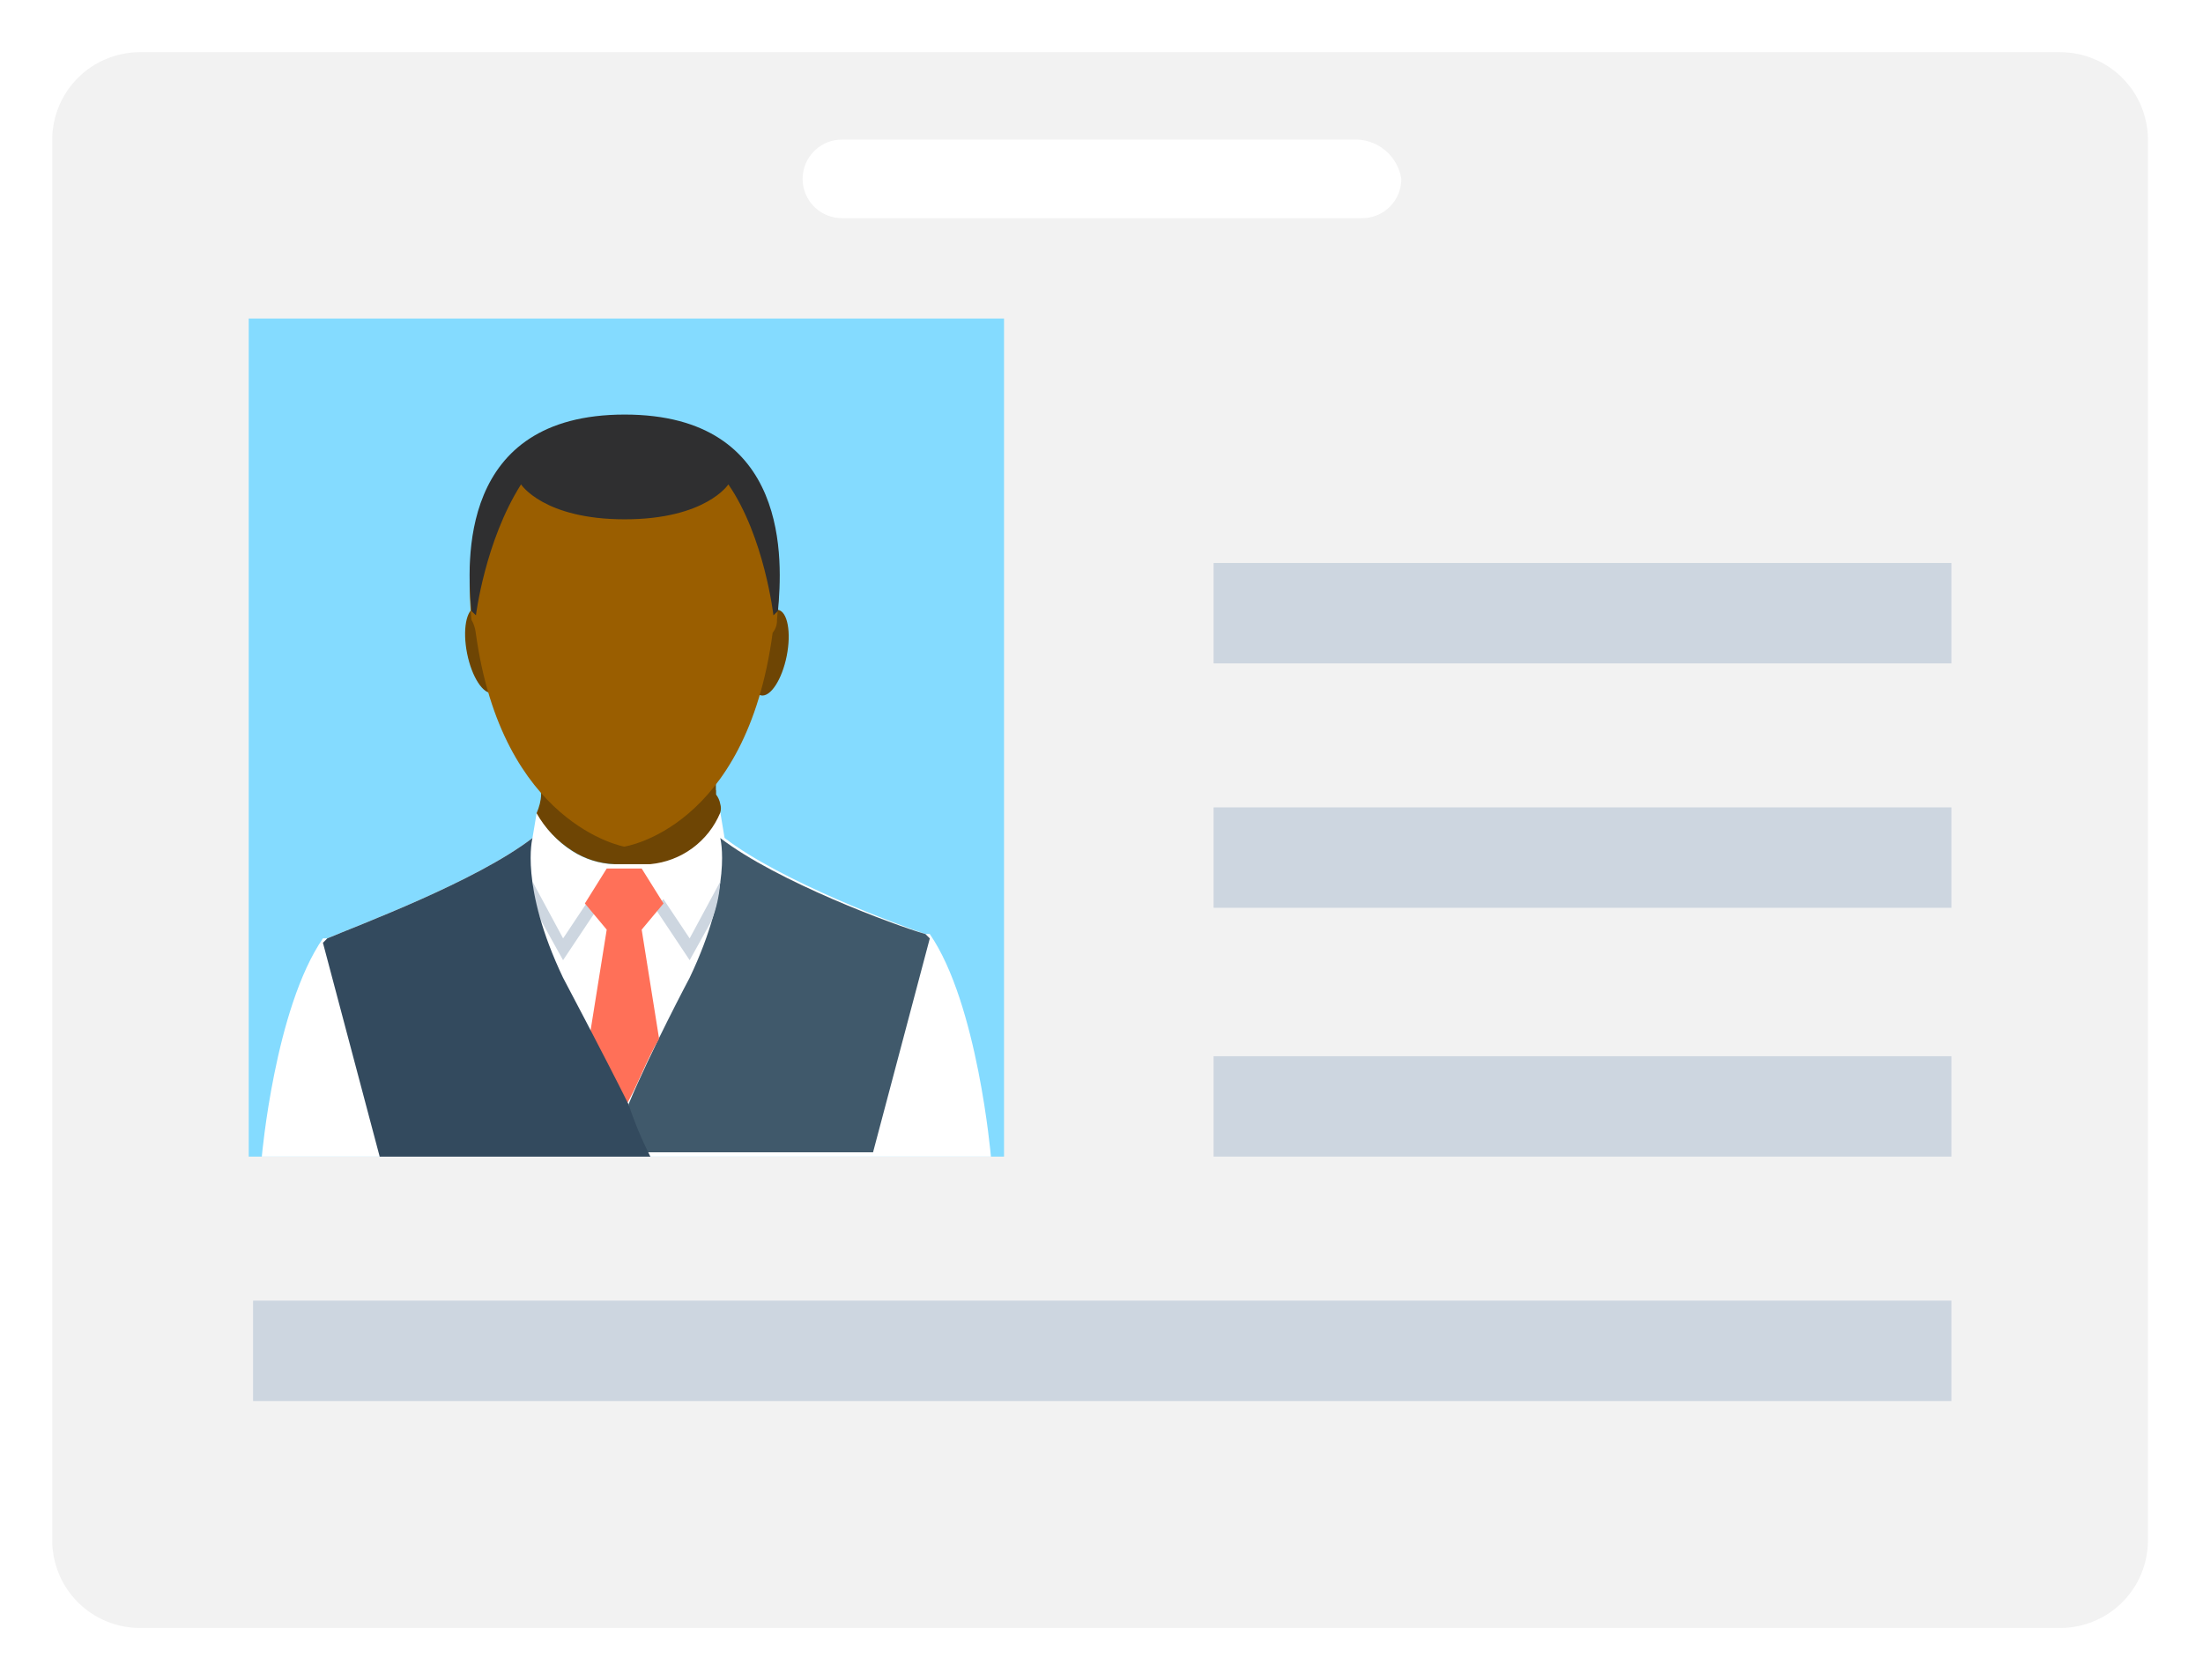 <svg width="253" height="193" viewBox="0 0 253 193" fill="none" xmlns="http://www.w3.org/2000/svg">
<g filter="url(#filter0_d_2006_10823)">
<path d="M236.646 3H16.028C13.371 3.008 10.825 4.067 8.946 5.946C7.067 7.825 6.008 10.371 6 13.028L6 173.979C6.008 176.636 7.067 179.182 8.946 181.061C10.825 182.94 13.371 183.999 16.028 184.007H236.646C239.303 183.999 241.849 182.94 243.728 181.061C245.607 179.182 246.666 176.636 246.674 173.979V13.028C246.666 10.371 245.607 7.825 243.728 5.946C241.849 4.067 239.303 3.008 236.646 3Z" fill="#F2F2F2"/>
</g>
<path d="M155.919 16.036H96.755C96.157 16.027 95.563 16.137 95.007 16.36C94.452 16.583 93.947 16.914 93.52 17.334C93.094 17.754 92.756 18.254 92.525 18.806C92.294 19.358 92.175 19.95 92.175 20.549C92.175 21.147 92.294 21.739 92.525 22.291C92.756 22.843 93.094 23.344 93.52 23.764C93.947 24.183 94.452 24.514 95.007 24.737C95.563 24.96 96.157 25.07 96.755 25.061H156.419C157.012 25.064 157.6 24.949 158.149 24.723C158.698 24.497 159.196 24.165 159.616 23.745C160.035 23.325 160.368 22.827 160.594 22.278C160.819 21.73 160.934 21.142 160.932 20.548C160.744 19.334 160.143 18.221 159.23 17.399C158.316 16.577 157.147 16.095 155.919 16.036Z" fill="white"/>
<path d="M115.306 36.594H28.564V132.863H115.306V36.594Z" fill="#84DBFF"/>
<path d="M224.11 64.672H139.373V76.204H224.11V64.672Z" fill="#CDD6E0"/>
<path d="M224.11 92.751H139.373V104.283H224.11V92.751Z" fill="#CDD6E0"/>
<path d="M224.11 121.331H139.373V132.863H224.11V121.331Z" fill="#CDD6E0"/>
<path d="M224.11 149.409H29.064V160.941H224.11V149.409Z" fill="#CDD6E0"/>
<path d="M57.579 74.284C57.036 71.569 55.715 69.543 54.629 69.761C53.542 69.978 53.102 72.355 53.645 75.071C54.188 77.786 55.509 79.811 56.595 79.594C57.681 79.377 58.122 76.999 57.579 74.284Z" fill="#6E4504"/>
<path d="M89.363 70.051C88.276 69.833 86.956 71.859 86.412 74.574C85.869 77.289 86.31 79.667 87.396 79.884C88.483 80.101 89.803 78.076 90.347 75.361C90.89 72.645 90.449 70.268 89.363 70.051Z" fill="#6E4504"/>
<path d="M113.801 132.863H30.067C30.067 132.863 31.567 115.815 37.087 107.793H37.587C41.097 106.293 54.635 101.275 61.153 96.261L61.653 93.253C61.653 93.253 64.16 98.769 70.177 99.27H74.189C75.966 98.958 77.652 98.257 79.126 97.216C80.599 96.176 81.825 94.823 82.713 93.253L83.213 96.261C89.731 101.275 103.269 106.289 106.277 107.292H106.777C112.297 115.314 113.801 132.863 113.801 132.863Z" fill="white"/>
<path d="M62.158 105.788L64.665 110.301L68.676 104.284L67.676 103.284L64.668 107.797L61.158 101.279C61.251 102.825 61.588 104.347 62.158 105.788Z" fill="#CDD6E0"/>
<path d="M82.716 93.362C82.04 94.981 80.936 96.387 79.522 97.427C78.109 98.468 76.439 99.104 74.692 99.269H70.562C68.841 99.204 67.169 98.677 65.723 97.742C64.022 96.657 62.614 95.171 61.623 93.413C61.931 92.729 62.113 91.996 62.159 91.247V89.747C67.173 95.764 72.187 96.767 72.187 96.767C72.187 96.767 77.703 95.767 82.215 89.747V91.247C82.471 91.566 82.643 91.944 82.715 92.347C82.816 92.678 82.817 93.031 82.716 93.362Z" fill="#6E4504"/>
<path d="M82.213 92.247C77.7 97.762 72.686 98.264 72.185 98.264C71.685 98.264 66.669 97.264 62.157 92.247V90.747C67.171 96.764 72.185 97.767 72.185 97.767C72.185 97.767 77.7 96.767 82.213 90.747V92.247Z" fill="#6E4504"/>
<path d="M89.233 71.186C89.258 71.731 89.08 72.265 88.733 72.686C85.725 95.249 71.685 97.255 71.685 97.255C71.685 97.255 57.646 94.748 54.637 72.686C54.575 72.157 54.405 71.646 54.137 71.186C53.637 65.67 52.637 48.623 71.185 48.623C90.737 48.625 89.734 65.672 89.233 71.186Z" fill="#9A5E00"/>
<path d="M72.186 126.847V132.367H100.264L106.782 107.798L106.282 107.298C102.772 106.298 89.234 101.281 82.716 96.267C82.716 96.267 84.216 101.783 79.206 112.312C79.205 112.306 74.692 120.83 72.186 126.847Z" fill="#40596B"/>
<path d="M81.712 105.788L79.205 110.301L75.194 104.284L76.194 103.284L79.202 107.797L82.712 101.279C82.619 102.825 82.282 104.347 81.712 105.788Z" fill="#CDD6E0"/>
<path d="M73.693 106.79L75.693 119.325C74.193 121.832 73.186 124.841 71.682 127.347C70.547 124.576 69.207 121.895 67.671 119.325L69.677 106.79L67.17 103.782L69.677 99.771H73.693L76.2 103.782L73.693 106.79Z" fill="#FF7058"/>
<path d="M74.693 132.868H43.604L37.086 108.299L37.586 107.799C41.096 106.299 54.634 101.281 61.152 96.267C61.152 96.267 59.652 101.783 64.662 112.312C64.662 112.312 69.175 120.836 72.183 126.853C72.868 128.918 73.707 130.929 74.693 132.868Z" fill="#334A5E"/>
<path d="M89.342 70.186L88.824 70.686C88.824 70.686 87.789 61.661 83.648 55.644C83.648 55.644 81.06 59.655 71.743 59.655C62.426 59.655 59.838 55.644 59.838 55.644C55.697 62.166 54.658 70.686 54.658 70.686L54.14 70.186C53.622 64.67 52.587 47.623 71.74 47.623C90.893 47.623 89.858 64.672 89.342 70.186Z" fill="#2F2F30"/>
<defs>
<filter id="filter0_d_2006_10823" x="0" y="0" width="252.674" height="193.007" filterUnits="userSpaceOnUse" color-interpolation-filters="sRGB">
<feFlood flood-opacity="0" result="BackgroundImageFix"/>
<feColorMatrix in="SourceAlpha" type="matrix" values="0 0 0 0 0 0 0 0 0 0 0 0 0 0 0 0 0 0 127 0" result="hardAlpha"/>
<feOffset dy="3"/>
<feGaussianBlur stdDeviation="3"/>
<feColorMatrix type="matrix" values="0 0 0 0 0 0 0 0 0 0 0 0 0 0 0 0 0 0 0.161 0"/>
<feBlend mode="normal" in2="BackgroundImageFix" result="effect1_dropShadow_2006_10823"/>
<feBlend mode="normal" in="SourceGraphic" in2="effect1_dropShadow_2006_10823" result="shape"/>
</filter>
</defs>
</svg>

